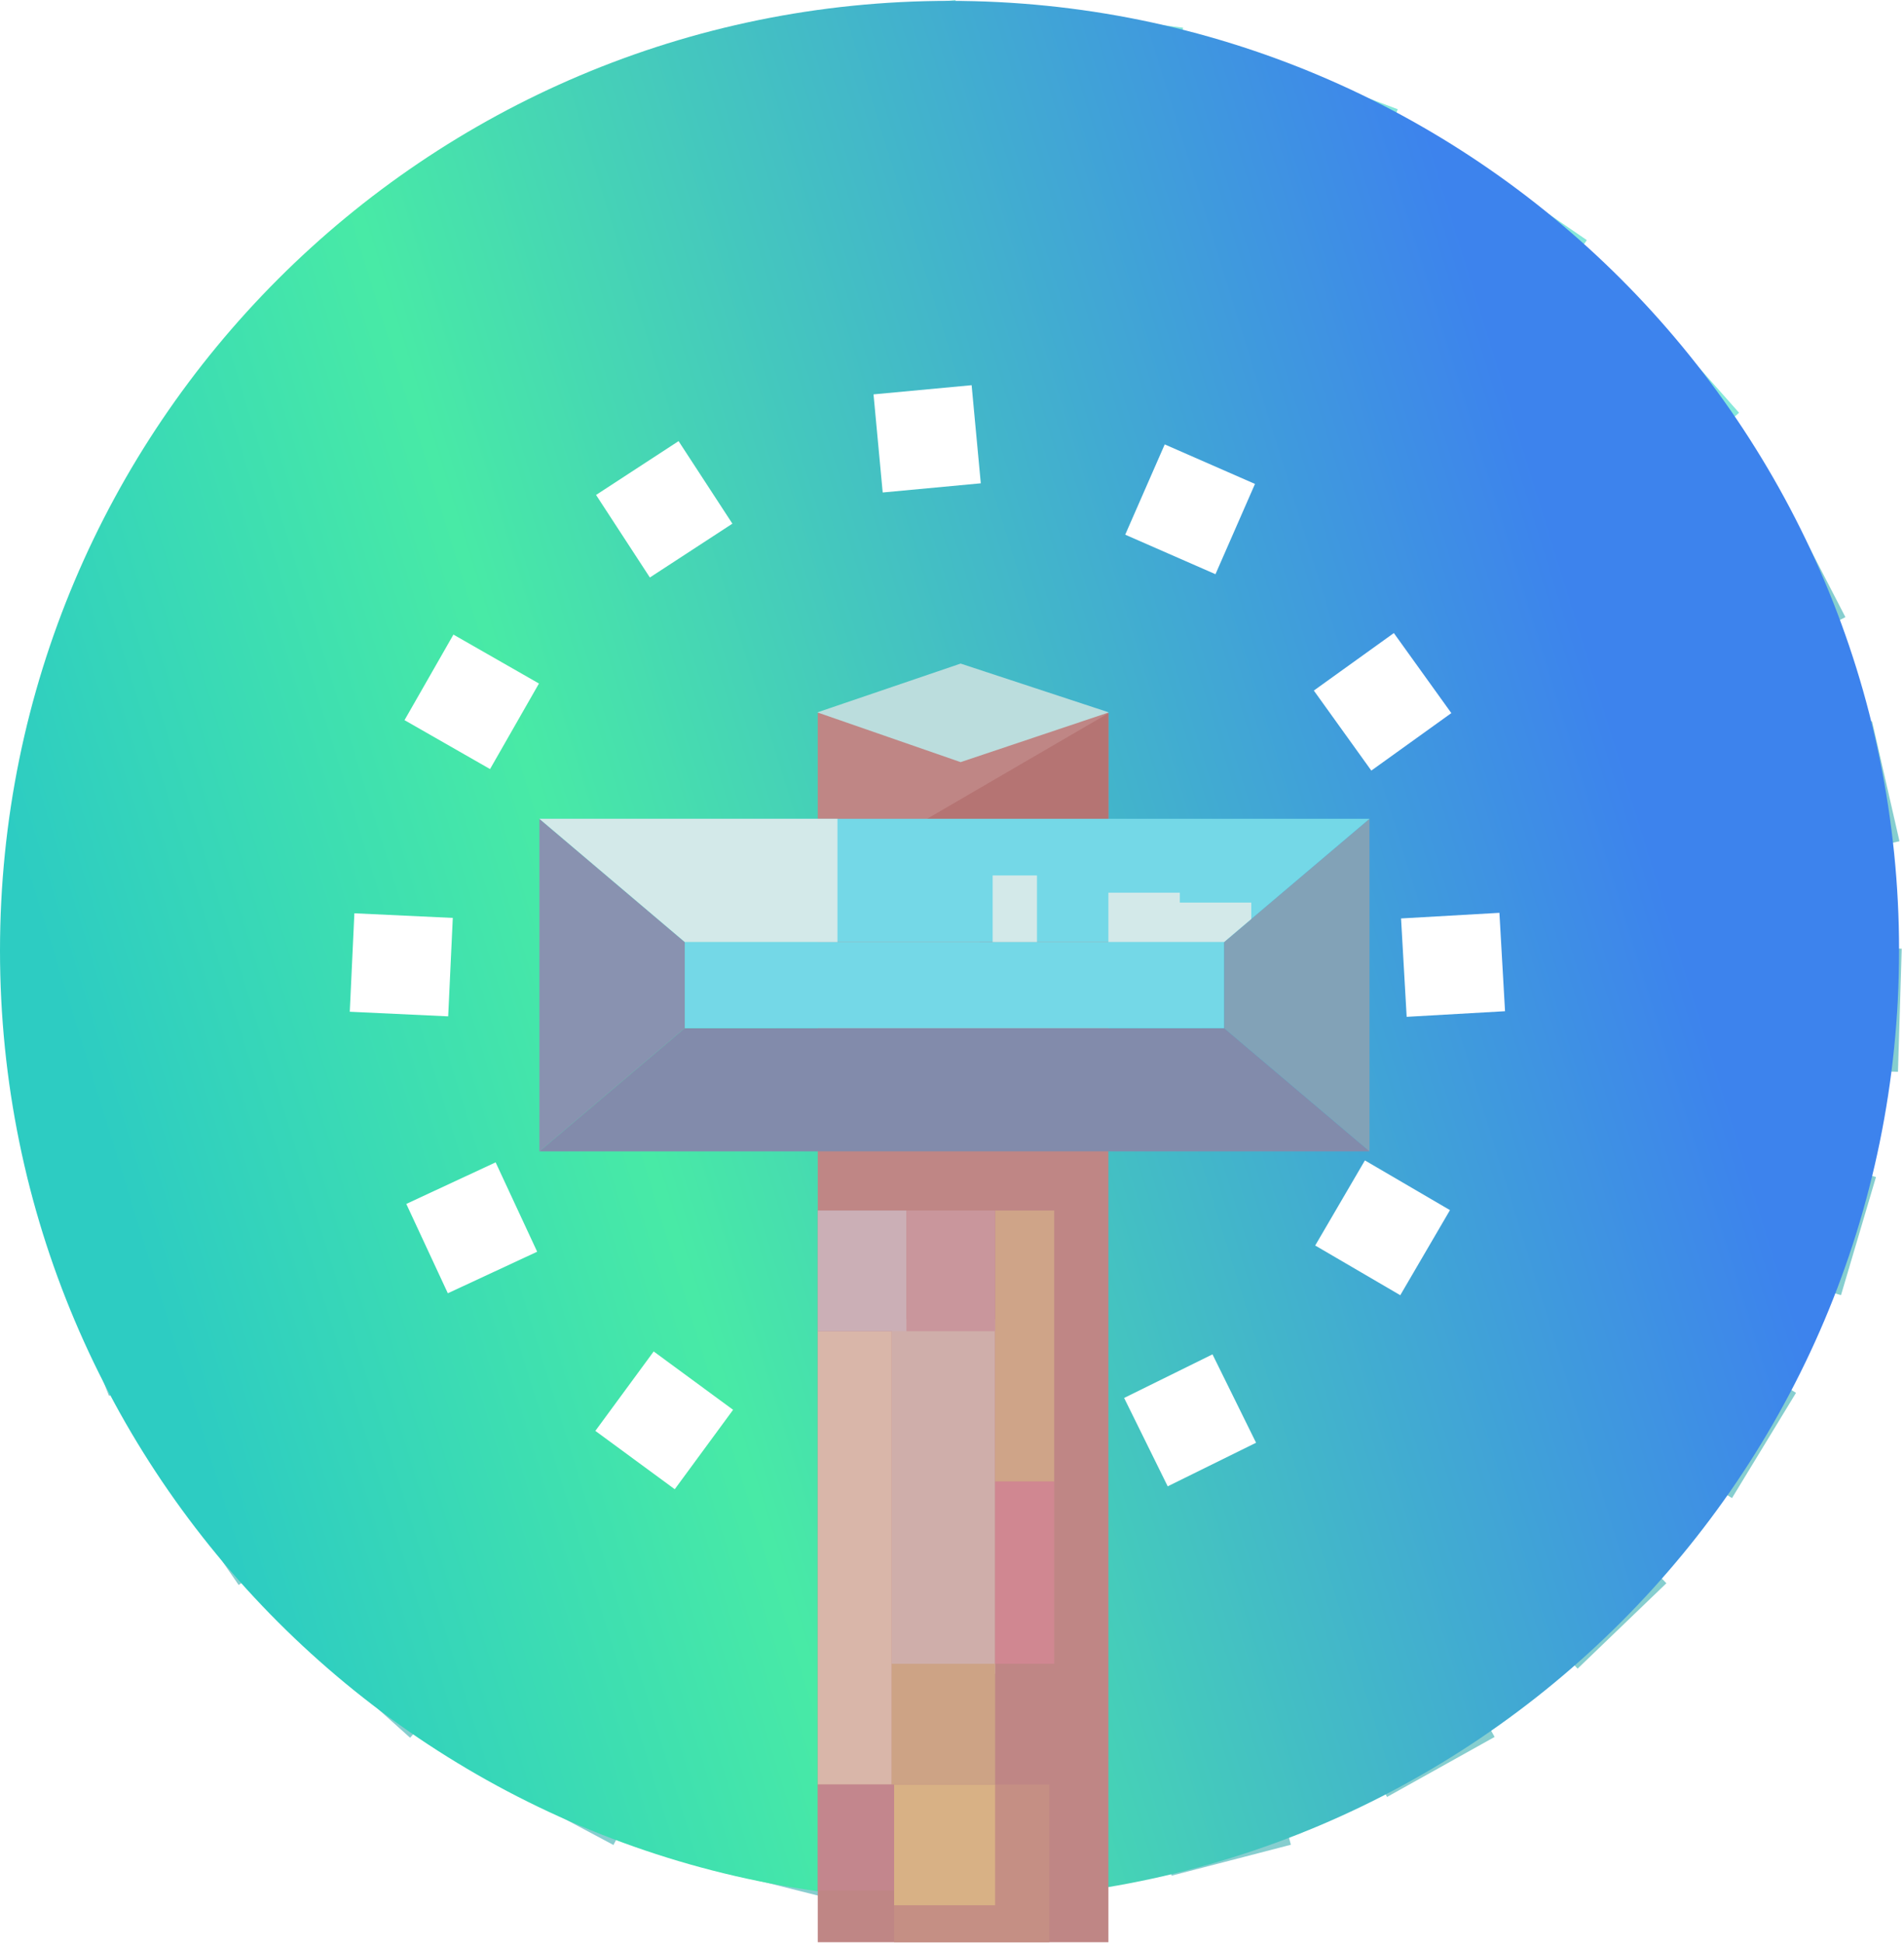 <svg width="773" height="789" viewBox="0 0 773 789" fill="none" xmlns="http://www.w3.org/2000/svg">
<rect width="773" height="789" fill="white"/>
<path d="M393.467 49.688L343.779 55.262L338.204 5.574L387.893 0L393.467 49.688Z" fill="#86E8DA"/>
<path d="M474.22 60.867L424.593 54.77L430.691 5.143L480.318 11.24L474.22 60.867Z" fill="#86E8DA"/>
<path d="M549.88 91.149L503.076 73.559L520.665 26.755L567.469 44.345L549.88 91.149Z" fill="#86E8DA"/>
<path d="M615.977 138.716L574.721 110.468L602.969 69.212L644.225 97.46L615.977 138.716Z" fill="#86E8DA"/>
<path d="M668.634 200.718L635.454 163.315L672.857 130.134L706.038 167.538L668.634 200.718Z" fill="#86E8DA"/>
<path d="M704.797 273.453L681.842 229.034L726.261 206.078L749.216 250.497L704.797 273.453Z" fill="#86CECF"/>
<path d="M722.421 352.605L711.278 303.862L760.02 292.719L771.163 341.461L722.421 352.605Z" fill="#86CECF"/>
<path d="M720.576 433.524L722.101 383.547L772.078 385.072L770.553 435.049L720.576 433.524Z" fill="#86CECF"/>
<path d="M699.481 511.51L713.68 463.568L761.622 477.767L747.423 525.709L699.481 511.51Z" fill="#86CECF"/>
<path d="M660.46 582.091L686.444 539.373L729.162 565.357L703.179 608.075L660.46 582.091Z" fill="#86CECF"/>
<path d="M605.835 641.268L641.873 606.61L676.532 642.649L640.493 677.307L605.835 641.268Z" fill="#86CECF"/>
<path d="M538.774 685.717L582.443 661.365L606.794 705.035L563.125 729.386L538.774 685.717Z" fill="#86CECF"/>
<path d="M463.112 712.95L511.511 700.396L524.065 748.794L475.667 761.348L463.112 712.95Z" fill="#86CECF"/>
<path d="M383.149 721.435L433.149 721.333L433.251 771.333L383.251 771.435L383.149 721.435Z" fill="#86CECF"/>
<path d="M303.423 710.673L351.917 722.853L339.737 771.347L291.243 759.167L303.423 710.673Z" fill="#86CECF"/>
<path d="M228.48 681.236L272.59 704.781L249.045 748.89L204.936 725.346L228.48 681.236Z" fill="#86CECF"/>
<path d="M162.628 634.748L199.864 668.117L166.496 705.353L129.26 671.985L162.628 634.748Z" fill="#86CECF"/>
<path d="M109.689 573.818L138.061 614.989L96.89 643.36L68.518 602.189L109.689 573.818Z" fill="#86CECF"/>
<path d="M72.779 501.903L90.852 548.523L44.233 566.596L26.16 519.976L72.779 501.903Z" fill="#86CECF"/>
<path d="M54.112 423.132L61.036 472.65L11.518 479.575L4.594 430.056L54.112 423.132Z" fill="#86CECF"/>
<path d="M54.852 342.063L50.363 391.861L0.565 387.371L5.054 337.573L54.852 342.063Z" fill="#86CECF"/>
<path d="M75.038 263.428L59.432 310.93L11.93 295.325L27.535 247.823L75.038 263.428Z" fill="#86CECF"/>
<path d="M113.556 191.847L87.668 234.623L44.892 208.735L70.78 165.959L113.556 191.847Z" fill="#86E8DA"/>
<path d="M168.204 131.552L133.357 167.408L97.5 132.562L132.347 96.705L168.204 131.552Z" fill="#86E8DA"/>
<path d="M235.805 86.125L193.765 113.193L166.698 71.153L208.738 44.086L235.805 86.125Z" fill="#86E8DA"/>
<path d="M312.398 58.281L265.309 75.094L248.496 28.006L295.585 11.193L312.398 58.281Z" fill="#86E8DA"/>
<path d="M725 387.851C725 574.247 573.896 725.351 387.5 725.351C201.104 725.351 50 574.247 50 387.851C50 201.455 201.104 50.351 387.5 50.351C573.896 50.351 725 201.455 725 387.851Z" fill="#86CECF"/>
<path d="M182.386 186.395C168.484 200.549 156.03 216.159 145.26 233.009C118.526 274.833 103.076 322.867 100.414 372.434L185.286 376.992C189.143 303.999 231.654 241.255 292.726 208.852L252.971 133.768C228.289 146.836 205.747 163.375 185.989 182.791C184.777 183.982 183.576 185.183 182.386 186.395Z" fill="#86E8DA"/>
<path fill-rule="evenodd" clip-rule="evenodd" d="M453.592 108.72C455.244 109.116 456.892 109.527 458.537 109.952C485.036 116.805 510.527 127.435 534.199 141.603C534.485 141.774 534.771 141.946 535.056 142.118L535.027 142.166C577.119 167.752 611.936 203.727 636.132 246.647C645.953 264.067 653.89 282.392 659.861 301.311C660.372 302.931 660.869 304.555 661.351 306.184C669.125 332.428 673.142 359.752 673.19 387.341C673.191 387.674 673.191 388.007 673.19 388.341L588.231 388.192C588.292 319.167 552.964 252.281 490.514 214.574C490.413 214.513 490.313 214.453 490.212 214.392L490.257 214.318C431.26 179.221 356.177 175.272 292.024 209.206C291.92 209.26 291.816 209.315 291.713 209.37L251.907 134.273C252.201 134.117 252.496 133.961 252.791 133.806C296.425 110.872 345.229 99.539 394.515 100.905C414.505 101.459 434.3 104.094 453.592 108.72Z" fill="#86CECF"/>
<path d="M268.95 72.151C267.054 72.865 265.163 73.595 263.28 74.341C241.28 83.062 220.156 94.071 200.269 107.245C189.164 114.601 178.531 122.576 168.413 131.119C133.858 160.635 105.334 197.005 84.946 238.124L174.364 283.617C174.428 283.492 174.491 283.367 174.555 283.242C213.877 206.116 289.854 158.46 371.504 152.234L371.511 152.336C371.651 152.326 371.79 152.316 371.93 152.307C458.739 146.258 539.101 187.292 586.396 254.69L666.822 198.357C606.183 109.147 503.926 50.507 387.964 50.351C380.547 50.363 373.119 50.615 365.692 51.111L365.688 51.044C365.661 51.046 365.635 51.048 365.609 51.05C365.238 51.076 364.868 51.102 364.498 51.13C331.677 53.544 299.51 60.66 268.95 72.151Z" fill="#86E8DA"/>
<path d="M771 385.851C771 598.757 598.406 771.351 385.5 771.351C172.594 771.351 0 598.757 0 385.851C0 172.945 172.594 0.351 385.5 0.351C598.406 0.351 771 172.945 771 385.851Z" fill="url(#paint0_linear_41_130)" style="mix-blend-mode:hue"/>
<path d="M398.191 196.177L358.365 199.902L354.639 160.076L394.466 156.351L398.191 196.177Z" fill="white"/>
<path d="M493.467 233.072L456.824 217.032L472.864 180.389L509.507 196.429L493.467 233.072Z" fill="white"/>
<path d="M556.738 312.789L533.4 280.303L565.885 256.965L589.224 289.45L556.738 312.789Z" fill="white"/>
<path d="M571.089 412.735L568.807 372.8L608.742 370.518L611.024 410.453L571.089 412.735Z" fill="white"/>
<path d="M533.954 505.557L554.131 471.019L588.669 491.196L568.492 525.734L533.954 505.557Z" fill="white"/>
<path d="M456.382 567.431L492.258 549.74L509.948 585.615L474.073 603.306L456.382 567.431Z" fill="white"/>
<path d="M358.585 583.17L398.371 587.296L394.245 627.083L354.459 622.957L358.585 583.17Z" fill="white"/>
<path d="M265.388 548.564L297.624 572.246L273.942 604.482L241.706 580.8L265.388 548.564Z" fill="white"/>
<path d="M201.22 471.808L218.087 508.078L181.817 524.945L164.95 488.675L201.22 471.808Z" fill="white"/>
<path d="M183.83 372.586L181.956 412.542L142 410.668L143.874 370.711L183.83 372.586Z" fill="white"/>
<path d="M218.809 277.444L198.951 312.167L164.229 292.309L184.086 257.586L218.809 277.444Z" fill="white"/>
<path d="M297.343 212.558L263.837 234.408L241.988 200.903L275.493 179.053L297.343 212.558Z" fill="white"/>
<path d="M332 289.351H450V788.351H332V289.351Z" fill="#BF8685"/>
<path d="M450 289.503V355.457L399.232 385.009L370.556 335.748L450 289.503Z" fill="#B57473"/>
<path d="M332 540.351H362V724.351H332V540.351Z" fill="#D9B6A9"/>
<path d="M362 535.351H404V679.351H362V535.351Z" fill="#CFAEAA"/>
<path d="M363 724.351H426V788.351H363V724.351Z" fill="#C58F84"/>
<path d="M332 724.351H363V767.351H332V724.351Z" fill="#C3868D"/>
<path d="M363 724.351H404V773.351H363V724.351Z" fill="#D8B185"/>
<path d="M362 675.351H404V724.351H362V675.351Z" fill="#CDA385"/>
<path d="M404 491.351H428V601.351H404V491.351Z" fill="#CFA488"/>
<path d="M332 491.351H368V540.351H332V491.351Z" fill="#CBAFB6"/>
<path d="M368 491.351H404V540.351H368V491.351Z" fill="#C9969C"/>
<path d="M404 601.351H428V675.351H404V601.351Z" fill="#D08791"/>
<path d="M390 269.351L450.189 289.162L390 309.351L331.811 289.162L390 269.351Z" fill="#BBDDDD"/>
<path d="M556 467.351H219L278 417.351H497L556 467.351Z" fill="#828BAB"/>
<path fill-rule="evenodd" clip-rule="evenodd" d="M278 382.351H497V417.351H278V382.351Z" fill="#74D8E7"/>
<path d="M556 332.351V467.351L497 417.351V382.351L556 332.351Z" fill="#82A2B7"/>
<path d="M219 467.351V332.351L278 382.351V417.351L219 467.351Z" fill="#8992B0"/>
<path d="M219 332.351H556L497 382.351H278L219 332.351Z" fill="#74D8E7"/>
<path d="M421 382.351H403V355.351H421V382.351Z" fill="#D3E9E9"/>
<path d="M508 373.029L497 382.351H450V362.351H479V366.351H508V373.029Z" fill="#D3E9E9"/>
<path d="M340 332.351V382.351H278L219 332.351H340Z" fill="#D3E9E9"/>
<defs>
<linearGradient id="paint0_linear_41_130" x1="800.745" y1="370.165" x2="82.137" y2="592.961" gradientUnits="userSpaceOnUse">
<stop offset="0.155" stop-color="#3D83ED"/>
<stop offset="0.72" stop-color="#48EAA6"/>
<stop offset="1" stop-color="#2DCCC2"/>
</linearGradient>
</defs>
</svg>
